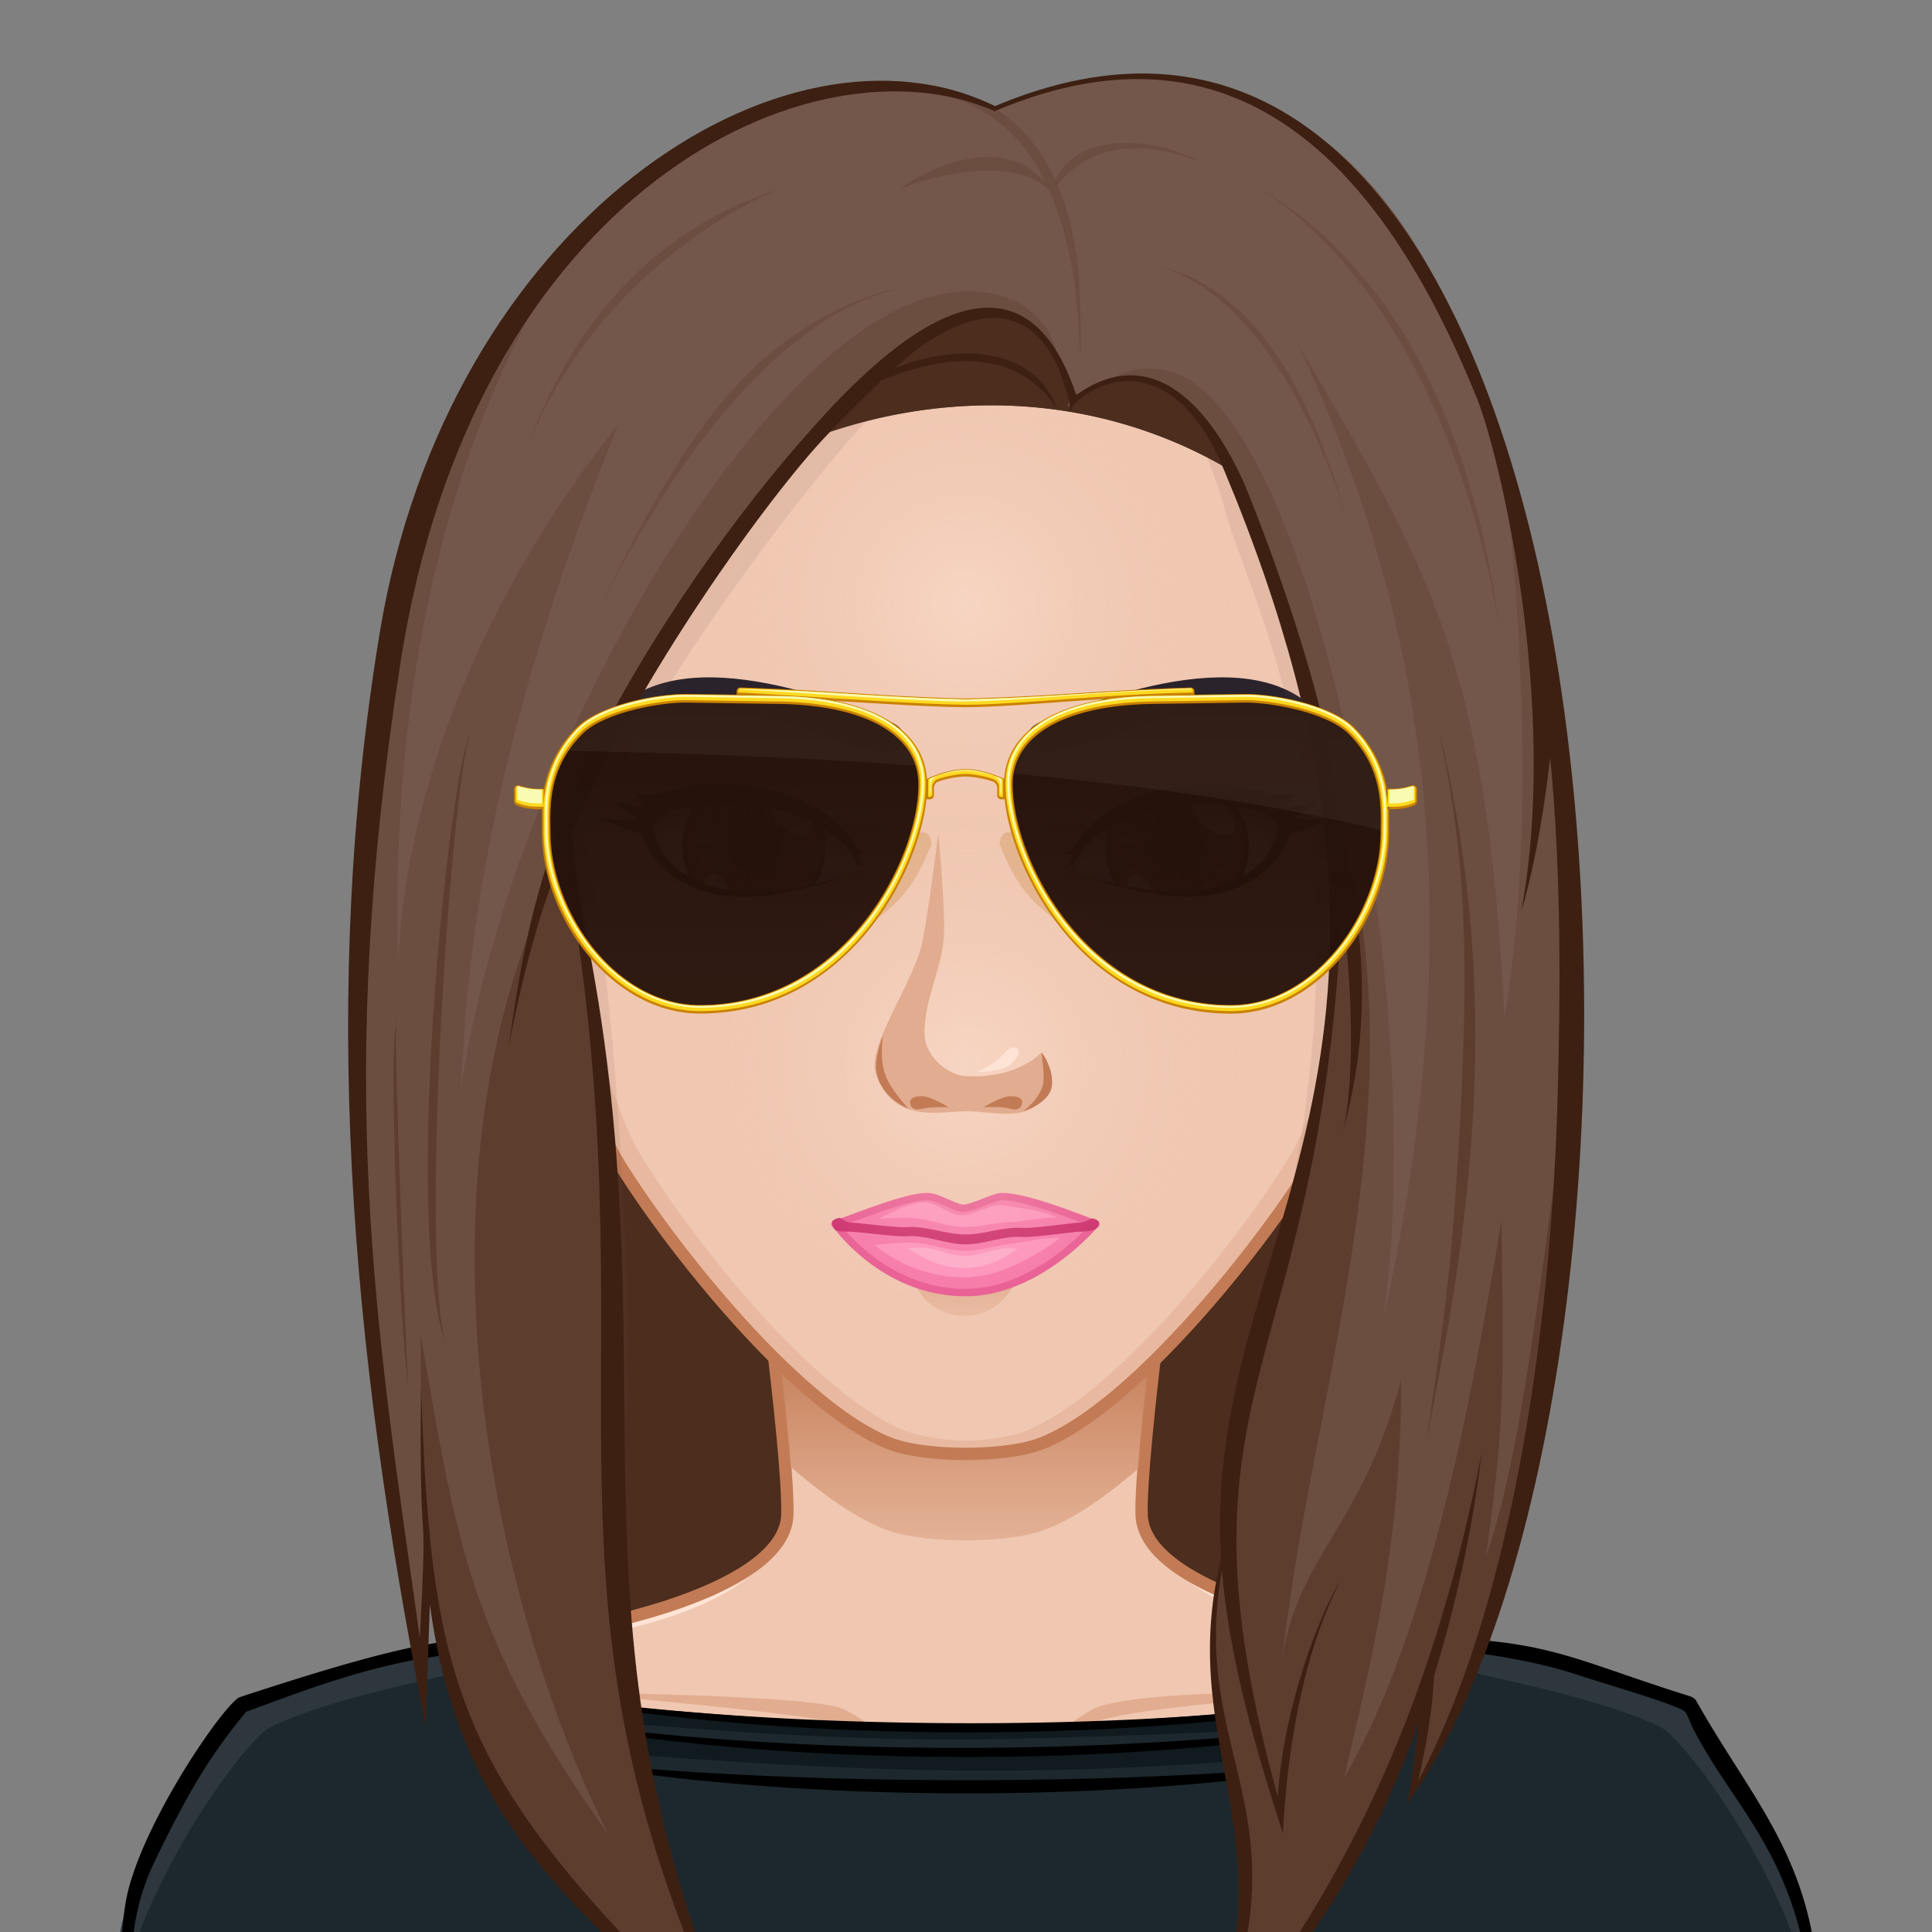 <svg xmlns="http://www.w3.org/2000/svg" width="800" height="800" overflow="hidden"><rect width="100%" height="100%" fill="#808080" stroke="none"/><path d="M597.325 426.653c-2.696 109.22-17.208 349.97-190.842 348.733-262.364-1.874-199.003-236.253-201.608-348.733-3.753-162.045 87.857-293.494 196.225-293.494 108.371.004 200.227 131.459 196.225 293.494z" fill="#4c2d1e"/><path d="M708.727 735.945c-20.427-34.537-45.812-40.708-66.735-47.382-21.499-6.854-65.777-10.805-89.927-15.64-23.324-4.668-78.72-19.683-79.352-45.86-.653-27.424 14.589-136.305 14.589-136.305H311.427s15.256 108.878 14.6 136.306c-.626 26.176-56.033 41.19-79.36 45.859-24.154 4.835-68.425 8.786-89.923 15.64-20.93 6.674-46.322 12.842-66.749 47.382-12.39 20.944-20.427 54.852-20.427 92.252h659.6c-.004-37.4-8.028-71.308-20.441-92.252z" fill="#f0c7b1"/><path d="M472.713 627.067c8.483 37.159 61.76 46.573 89.396 52.105 74.49 14.889 114.824 17.456 143.81 66.433 9.87 16.714 18.56 53.937 20.27 82.12 6.24.99 1.806-59.269-17.462-91.78-33.123-56.004-98.903-51.459-156.662-63.019-23.324-4.668-78.72-19.682-79.352-45.859zm-145.806 0c-.632 26.177-56.029 41.191-79.353 45.86-57.759 11.56-123.538 7.014-156.661 63.018-19.268 32.514-23.702 92.77-17.463 91.78 1.71-28.183 10.401-65.406 20.271-82.12 28.982-48.977 69.32-51.544 143.81-66.433 27.635-5.532 80.913-14.95 89.396-52.105z" fill="#ffe4d6"/><path d="M233.91 700.745s97.38 1.017 113.808 6.41c7.868 2.576 28.465 19.151 28.465 19.151s-22.29-10.778-29.437-12.777c-16.602-4.638-112.836-12.784-112.836-12.784zm165.203 35.652c6.98-.139 26.816-12.916 26.816-12.916s-18.952 7-24.963 7.344c-5.07.292-21.645-4.21-21.645-4.21s14.07 9.895 19.792 9.782zm58.524-24.622c22.95-6.182 101.272-10.982 101.272-10.982s-80.89-1.755-103.734 5.865c-7.656 2.556-25.71 17.544-25.71 17.544s20.617-10.398 28.172-12.427z" fill="#e1ac8f"/><path d="M708.727 735.945c-33.12-56.001-99.015-51.482-156.662-63.019-23.324-4.668-78.72-19.682-79.352-45.859-.653-27.424 14.589-136.306 14.589-136.306H311.427s15.256 108.878 14.6 136.306c-.626 26.177-56.033 41.191-79.36 45.86-24.154 4.834-68.425 8.785-89.923 15.64-20.93 6.673-46.322 12.841-66.749 47.382-12.39 20.944-20.427 54.852-20.427 92.252h659.6c-.004-37.404-8.028-71.312-20.441-92.256z" fill="none" stroke="#c27b55" stroke-width="5.1"/><path d="M90.469 169.769c4.474 1.646 14.594 1.646 19.067 0 3.511-1.291 7.479-4.019 11.489-7.484.785-10.522 3.279-28.936 3.919-33.578a186.78 186.78 0 00-3.428-.303H78.609c-1.305.103-2.578.216-3.811.339.643 4.663 3.096 22.765 3.899 33.297 4.107 3.582 8.178 6.407 11.772 7.729z" fill="url(#SvgjsLinearGradient7402)" transform="matrix(3.4 0 0 3.4 59.81 56.401)"/><path d="M378.012 832.594c-29.348 0-62.954-.487-102.737-1.486-17.816-.452-35.292-.67-53.425-.67-27.478 0-51.139.496-74.02.98-19.109.4-37.16.778-54.676.778-14.284 0-27.112-.255-39.212-.782l-2.081-.089-.078-.955c-1.87-21.342-1.119-38.083 2.233-49.759 9.313-32.538 40.049-75.551 45.387-77.534 58.36-18.982 75.143-19.896 90.681-23.153 6.08-.293 12.366-.599 20.676-1.993 5.96-1.037 11.872-3.458 17.591-5.797 7.028-2.876 13.665-5.593 19.84-5.593 2.012 0 3.838.286 5.585.87.721.262 1.452.562 2.15.96l-.082.407.088.674c1.629 14.29 3.308 26.424 4.787 37.13l.038.27.275.05c40.066 3.424 89.437 7.681 139.026 7.681 50.905 0 98.82-4.267 138.577-7.85l.269-.024.037-.269c1.435-10.217 3.104-22.324 4.76-36.764l.207-1.768c.497-.126 1.187-.428 1.938-.666 1.66-.555 3.39-.823 5.294-.823 5.787 0 12.159 2.557 18.908 5.26 5.565 2.23 11.322 4.542 17.452 5.77 4.151.84 8.452 1.016 12.614 1.186 1.095.048 2.193.088 3.28.146 37.57 5.508 42.42 6.158 93.93 23.164.312.13.696.262 1.114.405 1.292.442 3.06 1.047 3.547 1.928 5.497 9.737 11.009 18.42 16.34 26.822 17.442 27.476 32.504 51.211 34.486 93.595.027.374.051.69.065 1.003h-2.645c-136.082.048-202.997 2.452-256.768 4.383-37.482 1.35-69.836 2.513-115.45 2.513z" fill="#1d282e"/><path d="M752.859 825.705c-1.007 0-2.074 0-3.08.004-11.455-51.198-52.347-105.632-61.98-110.429-33.85-16.85-103.196-25.157-137.675-38.746-2.523 43.57-10.557 67.078-15.882 117.888-4.614-26.197 7.195-105.454 9.17-122.366l.486-4.141c5.74-1.466 7.17-3.832 26.14 3.767 15.259 6.12 19.114 6.545 30.066 6.956 46.634 1.748 54.172 11.587 97.209 23.307 6.875 1.874.279-3.509 21.002 29.155 17.697 27.887 32.718 51.663 34.544 94.605zm-706.098 0c1.006 0 2.074 0 3.08.004 11.455-51.198 52.347-105.632 61.979-110.429 33.85-16.85 102.87-25.157 137.35-38.746 2.522 43.57 10.883 67.078 16.207 117.888 4.614-26.197-7.194-105.454-9.17-122.366-.091-.792-.486-4.141-.486-4.141-5.739-1.466-7.17-3.832-26.139 3.767-15.26 6.12-19.115 6.51-30.066 6.956-40.032 6.375-46.366 7.399-97.21 23.307-6.582 2.734-.278-3.509-21.001 29.155-17.697 27.887-32.718 51.663-34.544 94.605z" fill="#2d373d"/><path d="M400.051 720.39c-48.95 0-97.818-3.206-137.598-6.548-.35-4.413.007 1.207-1.53-5.6l.446.065c42.316 5.681 90.378 8.687 138.985 8.687h.013c49.542 0 97.223-3.04 137.908-8.786l.448-.068-.068.452c-.414 2.819-.778 3.846-1.118 6.494-41.613 3.424-134.086 5.304-137.486 5.304zm136.116 6.851a580.1 580.1 0 011.064-8.286l.064-.445-.445.065c-40.405 5.64-87.625 8.622-136.564 8.622-48.008 0-95.554-2.944-137.49-8.524l-.441-.058.06.442c.354 2.584.677 5.11.983 7.61 90.923 6.626 164.183 10.278 272.769.574z" fill="#101a1f"/><path d="M753.134 824.685c-2.584-55.287-27.166-78.574-50.864-120.567-.714-1.292-3.464-2.05-4.828-2.479-42.126-13.29-54.094-21.114-94.044-23.188-5.27-.272-10.642-.272-15.844-1.326-16.078-3.23-30.09-14.11-41.82-10.2-.748.238-1.462.544-2.176.952-.071.612-.136 1.19-.207 1.768-1.629 14.212-3.264 26.112-4.757 36.758-83.16 10.026-196.897 8.969-277.542.17-1.496-10.816-3.162-22.852-4.794-37.166-.068-.442-.102-.884-.17-1.326-.714-.408-1.462-.714-2.21-.986-12.58-4.216-27.744 6.464-43.18 9.15-28.648 4.984-29.954-.293-111.417 26.516-5.678 2.108-36.516 46.036-45.594 77.758-3.944 13.736-3.774 32.436-2.244 49.878.034.442.068.85.102 1.258.816.034 1.598.068 2.38.099 63.07 2.757 121.957-2.819 221.34-.306 211.241 5.307 186.353-5.304 474.945-5.406h2.992c0-.473-.034-.915-.068-1.357zM538.322 708.541a514.452 514.452 0 00-1.122 8.194c-89.746 9.34-188.856 9.34-274.72.17-.374-2.686-.748-5.443-1.156-8.265 91.392 12.274 199.07 10.914 276.998-.099zm-3.06 23.423c-80.444 6.97-190.328 6.766-270.878.136a549.65 549.65 0 00-1.632-13.09c90.542 12.036 196.724 10.706 274.142-.102a572.41 572.41 0 00-1.632 13.056zm111.966 90.576c-22.236.238-44.51.445-66.746.714-49.092.581-137.118 5.137-169.354 5.171-146.71.306-114.036-1.394-179.588-1.666-65.347-.136-118.693 5.202-177.65 3.706-.34-25.058 1.7-42.058 10.03-59.428 11.357-23.494 21.149-41.994 37.775-61.948.476-.544 1.36-.68 2.006-.922 17.476-6.46 38.114-14.348 60.69-19.346 27.743-6.154 43.01-3.77 60.757-11.764 11.73-5.27 20.672-10.842 28.73-8.534.204 14.382 1.088 26.146 2.312 37.638.068.612.136 1.19.204 1.802.306 2.822.646 5.64 1.02 8.5.068.643.136 1.255.204 1.87.544 4.352 1.122 8.735 1.7 13.362.102.646.204 1.292.272 1.972 2.04 16.048 4.216 34.646 5.78 60.758 1.938-24.378 1.224-41.82-.714-60.078 89.386 11.628 193.664 10.37 270.372-.102-2.044 18.36-2.724 35.666-.782 60.18 1.564-25.67 3.808-44.407 5.882-60.894.068-.68.17-1.36.234-2.006.578-4.59 1.156-8.976 1.7-13.328.072-.646.136-1.292.208-1.938.34-2.822.68-5.644.948-8.466.102-.612.174-1.22.208-1.836 1.224-11.454 2.108-23.256 2.278-37.264 13.158-3.978 28.288 11.53 48.45 13.672 19.89 2.142 40.256 4.954 59.398 11.247 14.11 4.62 38.114 11.43 43.829 14.865 1.156.714 2.618 5.066 3.264 6.43 16.558 33.013 42.293 51.506 49.368 109.683-84.8-2.118-86.605-2.22-102.785-2.05z"/><path d="M543.439 481.548c-22.424 36.498-75.307 102.068-112.503 116.318-14.604 5.595-47.635 5.595-62.235 0-37.197-14.25-90.073-79.82-112.5-116.318-22.042-35.866-48.477-162.498-48.513-162.678-4.243-16.697-6.515-34.218-6.541-52.288-.173-113.792 88.63-206.155 198.36-206.332 109.738-.177 198.82 91.89 198.983 205.679.029 18.07-2.184 35.601-6.372 52.312-.055.177-26.562 127.301-48.679 163.307z" fill="#f0c7b1"/><path d="M432.946 63.15c88.108 21.211 153.725 103.125 153.578 200.937-.03 18.067-2.298 35.594-6.541 52.288-.04.18-24.079 126.818-46.12 162.678-22.43 36.491-72.915 99.572-110.108 113.822-4.818 1.85-16.408 3.712-23.938 3.712-7.53 0-19.118-1.862-23.935-3.712-37.197-14.25-87.681-77.33-110.108-113.822-22.042-35.863-46.084-162.498-46.12-162.678-4.243-16.694-6.515-34.218-6.541-52.288-.147-97.809 65.462-179.726 153.577-200.937-94.078 16.38-165.7 101.238-165.546 203.428.026 18.068 2.297 35.591 6.54 52.289.04.18 26.472 126.815 48.513 162.677 22.427 36.495 75.307 102.065 112.5 116.318 7.309 2.801 19.222 4.198 31.13 4.188 11.9.003 23.8-1.387 31.105-4.188 37.197-14.25 90.074-79.82 112.504-116.318 22.041-35.866 48.477-162.497 48.51-162.677 4.242-16.698 6.514-34.218 6.54-52.289.16-102.19-71.462-187.047-165.54-203.428z" fill="#e8b9a0"/><path d="M144.004 125.052c-6.87 10.737-23.072 30.026-34.468 34.218-4.474 1.646-14.594 1.646-19.067 0-11.396-4.192-27.596-23.481-34.467-34.218-6.753-10.551-14.852-47.803-14.863-47.856a60.396 60.396 0 01-2.004-15.382C39.082 28.339 66.289 1.168 99.907 1.116c33.621-.052 60.913 27.032 60.963 60.506a60.457 60.457 0 01-1.952 15.389c-.017.052-8.138 37.449-14.914 48.041z" fill="none" stroke="#c27b55" stroke-width="1.5" transform="matrix(3.264 0 0 3.399 73.41 56.456)"/><path d="M100.002 141.248c-4.158 0-5.133-3.404-5.133-3.404 5.5 2.12 10.267-.146 10.267-.146s-1.477 3.55-5.134 3.55z" fill="url(#SvgjsLinearGradient6987)" transform="matrix(4.08 0 0 4.08 -8.193 -31.454)"/><path d="M345.963 506.861c11.245-3.88 28.45-10.983 37.398-11.379 4.622-.212 9.592 3.55 14.582 4.753 3.472.84 13.317-4.716 16.85-4.753 9.27-.098 28.805 7.5 38.768 11.38.551.22 0 0 0 0s-23.619 28.368-53.795 28.368c-34.157.004-53.803-28.369-53.803-28.369s-.559.2 0 0z" fill="#f771a9" stroke="#e85391" stroke-width="3.06"/><path d="M455.054 506.029c-.195-.67-1.966-1.497-2.664-1.465-1.269.07-2.742 1.616-5.357 1.673-3.027.073-19.09 2.489-23.403 2.203-8.686-.58-15.602 2.718-23.86 2.718-8.262 0-15.781-3.6-24.463-3.016-4.313.294-19.776-1.827-22.812-1.905-2.623-.061-3.639-1.677-4.757-1.893-.783-.147-2.705.677-3.088 1.379-.339.608.375 2.734.852 3.24 1.163 1.211 4.635.987 6.928 1.044 3.17.07 18.674 2.195 23.052 1.901 8.49-.575 16.06 3.354 24.284 3.354s15.198-3.627 23.689-3.052c4.37.29 20.461-2.138 23.635-2.203 2.297-.057 5.574-.249 6.749-1.191.554-.441 1.415-2.102 1.215-2.787z" fill="#c92066"/><path d="M399.762 528.942c-13.75 0-27.111-4.704-37.703-13.484 5.333-.294 10.82-1.13 16.16-.898 6.582.286 12.828 2.885 19.405 3.317 7.108.474 13.701-1.987 20.661-2.831 5.802-.694 14.95-2.75 20.772-2.538-10.412 7.98-26.014 16.434-39.295 16.434zm18.658-22.9c5.361-.152 13.93-2.171 19.274-1.784-5.732-3.096-14.92-3.84-21.391-5.088-5.574-1.085-11.171 3.228-16.65 3.95-6.178.812-10.813-5.055-16.806-5.255-6.5.07-13.191 4.043-18.907 6.732 5.239-.139 10.636-.718 15.855-.05 6.389.813 12.521 3.334 18.992 3.55 6.622.229 13.011-1.88 19.633-2.056z" fill="#ff8ebd"/><path d="M399.566 525.058c-8.278 0-16.348-2.864-23.284-8.168 1.55-.155 3.117-.273 4.623-.273.477 0 .954.016 1.432.044 2.484.131 4.932.845 7.531 1.604 2.522.726 5.125 1.48 7.846 1.713a21.26 21.26 0 001.612.062c3.341 0 6.511-.833 9.58-1.632 1.946-.51 3.786-.992 5.679-1.277 1.032-.164 2.15-.241 3.415-.241 1.093 0 2.22.061 3.337.147-5.773 4.288-13.247 8.021-21.77 8.021z" fill="#ffa8cc"/><path d="M61.952 84.523c-.506-2.285 5.191-3.973 12.711-3.051 7.518.923 12.738 5.524 12.052 7.844-.38 1.286-10.639 3.245-14.253 2.847-3.664-.405-9.288-2.123-10.51-7.64z" fill="url(#SvgjsRadialGradient7345)" transform="matrix(3.4 0 0 3.4 59.81 56.401)"/><path d="M341.16 350.505c0 15.956-12.94 28.893-28.9 28.893s-28.9-12.937-28.9-28.893c0-15.97 12.94-28.907 28.9-28.907s28.9 12.937 28.9 28.907z" fill="#4d3623" stroke="#1f1105" stroke-width="1.7"/><path d="M295.457 364.013c4.22-.35.483-1.476.483-1.476-2.084-1.125-6.011-2.852-6.011-4.44 0-4.968 6.806-6.253-.164-8.215-7.242-6.647 5.62-6.507 5.525-6.732-4.695-11.444 1.439-5.16 4.023-8.54 9.574-12.52 2.669 1.285 7.867 0 1.884-.463-3.757-7.375.163-6.406 2.595.636 3.186 2.791 3.186 2.791 1.894-.37 4.855-3.284 4.855-3.284 3.608 1.088 6.14 6.212 5.026 5.253 1.774-.214 4.256-1.064 6.194-1.642 0 0 .34-1.15.667-.16 4.42 12.818 15.817 11.9 2.693 15.603 0 0-.847 0 1.842 2.131 13.053 10.425-10.125 7.198 2.17 11.992.5-.496-7.368 4.651-7.368 6.076 0 2.414-5.022 8.758-9.374 6.26-2.428-1.388-2.798 2.89-4.226.914-2.798-3.87-8.388-.167-6.32-3.723 3.052-2.506-3.15.982-4.353.982-3.985 0 5.216-13.402 18.755-3.444 3.96 2.9-4.162-6.902 3.012-6.902.717.235.503-2.512.503-3.284-3.733-.731 6.695-.017 6.695-6.08.656.133 2.451-1.682-7.875 0 0 0-.33-3.613-.163-4.27.53-2.108 5.848-1.434 4.352-3.614-.003-.003-3.849-7.725-3.849-7.725-12.393-1.992-5.31-3.236-13.059-1.642-.367 1.82-16.595 9.558-16.079 13.145.483 3.383 10.19 4.515 1.003 10.509 13.764 26.374-10.169-.585-.173 5.923z" fill="#5c4633"/><path d="M312.26 325.212l.826 21.158 8.85-19.23-7.337 19.856 15.545-14.379-14.379 15.538 19.863-7.334-19.227 8.854 21.155.823-21.155.823 19.227 8.853-19.863-7.334 14.379 15.538L314.599 354l7.337 19.856-8.85-19.23-.826 21.16-.826-21.157-8.854 19.23 7.33-19.856-15.538 14.379 14.379-15.538-19.863 7.334 19.227-8.854-21.144-.823 21.144-.823-19.227-8.853 19.863 7.334-14.379-15.538 15.538 14.378-7.33-19.856 8.854 19.23.826-21.161z" fill="#4d3623" stroke="#3e2816" stroke-width="1.7"/><path d="M316.095 331.556l-2.598 15.97 9.548-13.06-8.504 13.76 13.821-8.418-13.12 9.462 15.986-2.482-15.748 3.713 15.728 3.825-15.977-2.59 13.063 9.547-13.77-8.5 8.419 13.817-9.463-13.124 2.482 15.987-3.712-15.749-3.829 15.725 2.598-15.97-9.558 13.06 8.514-13.763-13.818 8.418 13.124-9.462-15.986 2.482 15.745-3.716-15.725-3.825 15.97 2.587-13.063-9.547 13.77 8.5-8.415-13.818 9.459 13.124-2.482-15.983 3.723 15.749 3.818-15.719z" fill="#4d3623" stroke="#2e1b0c" stroke-width="1.7"/><path d="M323.099 350.501c0 5.988-4.855 10.836-10.84 10.836s-10.835-4.852-10.835-10.836 4.855-10.84 10.84-10.84 10.835 4.853 10.835 10.84z" opacity=".9"/><path d="M300.88 371.268c-1.595 1.595-4.746 1.034-7.035-1.258-2.291-2.288-2.856-5.44-1.258-7.034 1.595-1.595 4.747-1.034 7.035 1.258s2.856 5.436 1.258 7.034z" fill="#fff" opacity=".7"/><path d="M335.41 344.81c-2.386 2.39-8.173.482-12.92-4.267-4.746-4.747-6.657-10.53-4.267-12.92 2.39-2.39 8.174-.483 12.92 4.267 4.747 4.746 6.654 10.533 4.267 12.92z" fill="#fff" opacity=".9"/><path d="M248.51 355.601c0 46.944 27.404 84.997 61.2 84.997s61.2-38.053 61.2-84.997c0-46.947-27.404-85-61.2-85s-61.2 38.053-61.2 85zm21.937-11.822c-1.72-7.769 17.649-13.508 43.217-10.373 25.561 3.138 43.31 18.782 40.977 26.67-1.292 4.372-36.173 11.032-48.46 9.68-12.458-1.378-31.58-7.219-35.734-25.977z" fill="#f0c7b1"/><path d="M72.462 92.163c3.614.398 13.873-1.561 14.253-2.847.687-2.32-4.534-6.921-12.052-7.844-6.46-.792-11.563.345-12.556 2.128.898-6.4 7.7-11.397 15.987-11.434 8.911-.037 16.148 5.676 16.172 12.765.021 7.088-7.185 12.862-16.095 12.902-8.913.037-16.149-5.676-16.173-12.764 0-.105.016-.208.019-.313 1.331 5.327 6.835 7.008 10.445 7.407z" fill="url(#SvgjsRadialGradient7368)" transform="matrix(3.4 0 0 3.4 59.81 56.401)"/><path d="M61.952 84.523c-.506-2.285 5.191-3.973 12.711-3.051 7.518.923 12.738 5.524 12.052 7.844-.38 1.286-10.639 3.245-14.253 2.847-3.664-.405-9.288-2.123-10.51-7.64z" fill="url(#SvgjsRadialGradient7373)" transform="matrix(3.4 0 0 3.4 59.81 56.401)"/><path d="M271.796 326.419c14.308-6.725 31.79-7.344 47.05-3.417 8.173 1.907 16.88 4.369 24.014 8.97 6.613 3.858 11.985 8.5 17.007 14.245-4.563-5.783-9.429-10.601-15.719-14.518-7.738-4.814-16.214-7.8-25.037-9.914-15.596-3.829-33.058-2.958-47.315 4.634z" fill="#c27b55"/><path d="M254.691 331.706s7.915 2.995 12.223 2.108c-1.326-1.56-3.726-5.454-3.726-5.454s6.3 1.874 10.713.11c2.992-1.198 13.821-3.4 18.55-3.625 5.736-.28 17.249.425 22.9 1.441 11.471 2.068 30.548 8.942 39.705 24.426.867 1.945 4.783 3.131 4.783 3.131s-3.468-.73-3.906.143c-.959 1.908 4.413 6.855 5.086 7.47-.547-.493-4.382-3.86-5.855-3.288-.207.075-.465 1.32-.527 1.639 1.02-8.248-16.449-22.936-40.976-25.854-25.568-3.04-44.938 2.527-43.218 10.058 4.155 18.183 23.277 23.844 35.734 25.176 8.589.922 28.213-1.961 39.695-5.225l3.438-1.078c-6.797 3.43-25.582 7.463-33.208 8.17-2.53.238-7.616.354-10.153.29-20.226-.538-34.544-10.81-39.878-24.685-.425-1.115-1.68-2.104-2.85-2.366-5.453-1.228-17.326-6.158-17.326-6.158 7.888 1.228 11.842 2.292 18.037.2-6.048-2.263-9.241-6.63-9.241-6.63z"/><path d="M138.048 84.523c.506-2.285-5.191-3.973-12.711-3.051-7.518.923-12.738 5.524-12.052 7.844.38 1.286 10.639 3.245 14.253 2.847 3.664-.405 9.288-2.123 10.51-7.64z" fill="url(#SvgjsRadialGradient7352)" transform="matrix(3.4 0 0 3.4 59.81 56.401)"/><path d="M516.26 350.505c0 15.952-12.94 28.893-28.9 28.893s-28.9-12.94-28.9-28.893c0-15.97 12.94-28.907 28.9-28.907s28.9 12.937 28.9 28.907z" fill="#4d3623" stroke="#1f1105" stroke-width="1.7"/><path d="M470.56 364.013c4.216-.35.483-1.476.483-1.476-2.084-1.122-6.011-2.85-6.011-4.437 0-4.967 6.807-6.256-.163-8.214-7.246-6.65 5.617-6.511 5.525-6.736-4.7-11.444 1.438-5.16 4.019-8.54 9.574-12.52 2.669 1.285 7.867 0 1.887-.463-3.753-7.375.163-6.406 2.595.632 3.19 2.791 3.19 2.791 1.893-.37 4.855-3.284 4.855-3.284 3.607 1.088 6.14 6.215 5.025 5.256 1.771-.214 4.257-1.064 6.191-1.642 0 0 .34-1.15.667-.156 4.42 12.818 15.816 11.896 2.69 15.602 0 0-.848 0 1.842 2.132 13.056 10.421-10.125 7.198 2.17 11.992.502-.5-7.369 4.648-7.369 6.072 0 2.418-5.021 8.759-9.373 6.263-2.428-1.39-2.795 2.89-4.227.915-2.798-3.87-8.39-.167-6.32-3.723 3.053-2.506-3.149.979-4.352.979-3.985 0 5.215-13.403 18.754-3.444 3.961 2.903-4.165-6.899 3.012-6.899.721.235.504-2.512.504-3.288-3.73-.727 6.698-.013 6.698-6.075.656.129 2.451-1.687-7.875 0 0 0-.33-3.618-.163-4.27.53-2.105 5.851-1.436 4.352-3.615-.003-.003-3.852-7.721-3.852-7.721-12.393-1.996-5.31-3.24-13.056-1.643-.367 1.82-16.595 9.558-16.079 13.145.483 3.38 10.187 4.515 1.003 10.513 13.764 26.36-10.17-.599-.17 5.909z" fill="#5c4633"/><path d="M487.36 325.212l.823 21.155 8.853-19.23-7.337 19.855 15.541-14.375-14.378 15.538 19.862-7.334-19.226 8.854 21.154.823-21.154.823 19.226 8.853-19.862-7.334 14.378 15.538-15.541-14.375 7.337 19.856-8.853-19.23-.823 21.158-.823-21.155-8.857 19.23 7.334-19.855-15.538 14.375 14.378-15.538-19.862 7.334 19.223-8.854-21.144-.823 21.144-.823-19.223-8.853 19.862 7.334-14.378-15.538 15.538 14.375-7.334-19.856 8.857 19.23.823-21.158z" fill="#4d3623" stroke="#3e2816" stroke-width="1.7"/><path d="M491.195 331.556l-2.598 15.97 9.548-13.06-8.504 13.76 13.818-8.414-13.12 9.458 15.986-2.482-15.749 3.717 15.728 3.825-15.976-2.591 13.066 9.547-13.77-8.5 8.419 13.814-9.463-13.124 2.482 15.987-3.712-15.749-3.829 15.725 2.598-15.97-9.561 13.06 8.517-13.76-13.821 8.415 13.124-9.459-15.987 2.482 15.746-3.72-15.722-3.821 15.966 2.587-13.062-9.547 13.77 8.504-8.419-13.815 9.459 13.124-2.482-15.986 3.723 15.748 3.825-15.725z" fill="#4d3623" stroke="#2e1b0c" stroke-width="1.7"/><path d="M498.199 350.501c0 5.988-4.855 10.836-10.84 10.836s-10.838-4.848-10.838-10.836c0-5.984 4.855-10.84 10.839-10.84s10.839 4.853 10.839 10.84z" opacity=".9"/><path d="M475.98 371.268c-1.598 1.595-4.746 1.034-7.035-1.254-2.291-2.289-2.856-5.444-1.254-7.038 1.594-1.598 4.743-1.034 7.03 1.254 2.29 2.292 2.854 5.444 1.259 7.038z" fill="#fff" opacity=".7"/><path d="M510.51 344.81c-2.387 2.39-8.17.482-12.92-4.264-4.746-4.746-6.653-10.533-4.27-12.92 2.39-2.39 8.177-.483 12.92 4.264 4.746 4.746 6.66 10.533 4.27 12.92z" fill="#fff" opacity=".9"/><path d="M489.91 270.601c-33.796 0-61.2 38.053-61.2 85 0 46.944 27.404 84.997 61.2 84.997s61.2-38.053 61.2-84.997c0-46.947-27.404-85-61.2-85zm3.529 99.154c-12.288 1.353-47.168-5.307-48.46-9.68-2.336-7.887 15.415-23.53 40.977-26.67 25.567-3.134 44.937 2.609 43.217 10.374-4.155 18.758-23.277 24.6-35.734 25.976z" fill="#f0c7b1"/><path d="M127.538 92.163c-3.614.398-13.873-1.561-14.253-2.847-.687-2.32 4.534-6.921 12.052-7.844 6.46-.792 11.563.345 12.556 2.128-.898-6.4-7.7-11.397-15.987-11.434-8.911-.037-16.148 5.676-16.172 12.765-.021 7.088 7.185 12.862 16.095 12.902 8.913.037 16.149-5.676 16.173-12.764 0-.105-.016-.208-.019-.313-1.331 5.327-6.835 7.008-10.445 7.407z" fill="url(#SvgjsRadialGradient7388)" transform="matrix(3.4 0 0 3.4 59.81 56.401)"/><path d="M138.048 84.523c.506-2.285-5.191-3.973-12.711-3.051-7.518.923-12.738 5.524-12.052 7.844.38 1.286 10.639 3.245 14.253 2.847 3.664-.405 9.288-2.123 10.51-7.64z" fill="url(#SvgjsRadialGradient7393)" transform="matrix(3.4 0 0 3.4 59.81 56.401)"/><path d="M527.823 326.419c-14.307-6.725-31.79-7.344-47.05-3.417-8.173 1.907-16.88 4.369-24.013 8.97-6.613 3.858-11.985 8.5-17.007 14.245 4.563-5.783 9.428-10.601 15.718-14.518 7.739-4.814 16.215-7.8 25.038-9.914 15.596-3.829 33.058-2.958 47.314 4.634z" fill="#c27b55"/><path d="M544.928 331.706s-7.915 2.995-12.223 2.108c1.326-1.56 3.727-5.454 3.727-5.454s-6.3 1.874-10.714.11c-2.992-1.198-13.82-3.4-18.55-3.625-5.736-.28-17.248.425-22.899 1.441-11.471 2.068-30.549 8.942-39.705 24.426-.867 1.945-4.784 3.131-4.784 3.131s3.468-.73 3.907.143c.959 1.908-4.413 6.855-5.087 7.47.548-.493 4.383-3.86 5.855-3.288.208.075.466 1.32.527 1.639-1.02-8.248 16.45-22.936 40.977-25.854 25.568-3.04 44.938 2.527 43.217 10.058-4.155 18.183-23.276 23.844-35.734 25.176-8.588.922-28.213-1.961-39.695-5.225l-3.437-1.078c6.797 3.43 25.582 7.463 33.208 8.17 2.53.238 7.616.354 10.152.29 20.227-.538 34.544-10.81 39.879-24.685.425-1.115 1.68-2.104 2.849-2.366 5.453-1.228 17.326-6.158 17.326-6.158-7.888 1.228-11.842 2.292-18.037.2 6.049-2.263 9.241-6.63 9.241-6.63z"/><path d="M140.204 113.007c.035 22.275-17.995 40.365-40.273 40.396-22.274.036-40.361-17.993-40.396-40.272-.034-22.274 17.995-40.361 40.273-40.396 22.275-.034 40.363 17.995 40.396 40.272z" fill="url(#SvgjsRadialGradient2751)" transform="matrix(3.4 0 0 3.4 59.81 56.401)"/><path d="M135 55.999c0 19.329-15.671 35-35 35s-35-15.671-35-35 15.671-35 35-35 35 15.671 35 35z" fill="url(#SvgjsRadialGradient2755)" transform="matrix(3.4 0 0 3.4 59.81 56.401)"/><path d="M244.603 311.388c33.126-51.391 124.07 17.503 129.261-4.05 1.017-4.321-1.383-6.85-5.317-8.473-46.312-18.72-107.607-34.452-123.944 12.523zm310.413 0c-33.126-51.391-124.07 17.503-129.26-4.05-1.017-4.321 1.383-6.85 5.317-8.473 46.311-18.72 107.606-34.452 123.943 12.523z" fill="#2a232b"/><path d="M388.54 345.228s-4.994 39.688-7.232 47.413c-4.923 16.965-22.02 40.762-18.703 51.515 6.636 21.499 26.907 16.04 37.57 15.962 9.864-.079 28.817 5.54 32.709-8.461 1.256-4.52-1.575-15.944-1.575-15.944s-9.439 11.11-31.683 9.878c-6.348-.353-16.676-7.482-16.794-17.535-.153-13.627 6.433-25.119 7.872-38.646 1.085-10.274-2.163-44.182-2.163-44.182z" fill="#e1ac8f"/><path d="M418.397 453.92c3.837 0 4.876 1.164 4.876 2.603 0 1.442-1.196 3.663-4.876 2.606-4.049-1.153-11.114-.625-11.114-.625s7.269-4.584 11.114-4.584zm-36.671 0c-3.845.004-4.877 1.171-4.877 2.617-.004 1.439 1.153 3.51 4.877 2.603 4.105-1.007 11.11-.625 11.11-.625s-7.266-4.58-11.11-4.595zm49.58-18.207s5.315 6.901 4.212 14.191c-1.074 7.08-11.816 10.214-11.816 10.214s7.457-5.412 8.36-11.981c.422-3.078-.756-12.424-.756-12.424zm-65.628-7.09s-3.877 9.653-2.756 15.537c2.039 10.624 13.224 14.865 13.224 14.865s-6.98-7.279-9.46-13.716c-2.718-7.033-1.008-16.686-1.008-16.686z" fill="#c27b55"/><path d="M418.207 440.861c3.724-3.174 4.099-4.984 3.328-6.172-.768-1.193-3.003-1.946-6.12 1.885-3.437 4.212-10.91 7.332-10.91 7.332s9.979.125 13.702-3.045z" fill="#ffe4d6"/><path d="M523.633 538.268c53.895-190.178-9.283-295.006-16.597-327.946-1.505-6.778-9.267-26.09-9.267-26.09-28.91-16.602-45.402-20.26-79.459-20.26-22.913 0-35.199.548-57.466 8.105-23.383 24.243-91.183 111.069-118.79 176.01 13.66 53.933 22.28 231.588 15.775 247.184-50.291 1.693-32.516-438.848-32.516-438.848 17.495 0 336.845-14.145 354.859-14.145 0 .004 19.218 389.596-56.539 395.99z" fill="#6b4e40" opacity=".1"/><path d="M495.85 858.082c24.682-53.957 18.082-90.064 11.698-125.006-4.775-26.134-9.72-53.155-1.309-87.393-2.758-45.68 8.581-83.834 20.586-124.235 22.904-77.096 48.862-164.472-19.701-327.908l-.085-.21-.2-.113c-28.909-16.602-62.195-25.376-96.248-25.376-22.913 0-45.823 3.831-68.09 11.391-23.384 24.244-78.542 99.855-106.149 164.796.8 13.515 2.814 27.864 6.29 45.486 14.166 72.477 14.688 131.587 15.19 188.764.751 85.612 1.47 166.522 50.563 275.436a4463.06 4463.06 0 00-17.616-15.936c-60.808-54.786-100.981-90.982-112.13-173.531l-1.3.071s-1.077 31.437-1.534 44.667c-33.39-170.846-37.363-308.638-17.932-446.847 16.293-115.91 120.36-227.19 203.755-227.19 17.495 0 34.37 3.236 50.15 9.62l.24.095.234-.098c19.858-8.162 39.067-12.302 57.08-12.302 52.633 0 97.607 25.678 130.068 93.552 37.908 79.28 58.086 202.705 53.967 330.162-4.012 124.194-29.944 231.48-69.507 288.031 2.141-11.768 2.83-17.003 4.113-30.28l-1.267-.303c-24.375 68.275-56.28 104.923-87.142 140.364-1.24 1.441-2.487 2.87-3.724 4.293z" fill="#6b4e40"/><path d="M236.695 348.95c.963 12.095 2.889 25.066 5.947 40.567 14.169 72.477 14.688 131.595 15.19 188.764.755 85.612 1.47 166.523 50.563 275.437a4211.09 4211.09 0 00-17.616-15.936c-31.233-28.143-57.009-51.391-76.217-78.524-30.293-61.113-40.386-105.825-40.386-206.247 14.688 82.151 18.497 123.494 77.488 206.226-58.458-118.561-80.797-294.727-14.969-410.287zm409.563 121.709c-6.306 41.672-15.958 133.13-31.014 173.902 8.76-60.933 6.998-79.272 6.528-139.372-13.056 78.184-30.525 171.316-65.28 231.154 12.514-53.59 23.68-98.336 23.68-165.19-16.493 63.455-44.955 73.66-49.792 120.999 12.69-124.126 68.12-255.857 12.54-386.306 19.538 95.453.898 158.375-16.101 215.599-12.009 40.4-23.338 78.558-20.59 124.235-8.401 34.234-3.463 61.259 1.312 87.393 6.385 34.945 12.988 71.049-11.698 125.003 1.237-1.425 2.48-2.852 3.731-4.287 30.861-35.441 62.767-72.09 87.142-140.364l1.267.302c-1.283 13.278-1.972 18.513-4.113 30.281 37.996-54.31 56.878-155.417 62.388-273.35zM195.07 302.682c-7.98 18.434-21.261 211.658-10.719 253.426.15.577-.183-.585-.874-3.1-15.997-53.829 2.37-232.735 11.593-250.326zm-27.01 262.532c.494 5.868 1.052 9.416.97 8.71-.43-1.734-6.365-149.76-4.87-150.641.327-.072.225.06.333.085-3.492.968-.414 97.852 3.568 141.846zm433.518-55.555c-4.778 56.782-17.28 120.57-6.62 64.547 18.726-94.988 23.26-179.467.657-272.925 9.397 46.737 15.634 83.572 5.963 208.378z" fill="#5c3d2e"/><path d="M487.948 155.06c55.122 21.762 104.448 254.948 84.864 390.921 33.146-149.57 24.695-276.245-35.904-404.519 55.383 94.865 78.744 132.264 86.075 280.223 10.836-66.613 9.289-147.422-1.208-237.595-6.551-21.273-14.029-40.843-22.365-58.275-32.454-67.874-77.429-93.552-130.06-93.552-18.021 0-37.22 4.14-57.085 12.302l-.231.098-.239-.095c-15.781-6.384-32.656-9.62-50.15-9.62-41.075 0-88.468 28.126-127.303 69.948-55.11 86.665-72.396 193.407-69.53 294.914 3.264-81.583 42.432-163.167 91.392-224.355-35.904 88.383-62.016 180.164-65.28 275.345 19.584-132.573 115.77-300.04 189.312-326.334 22.521-8.053 50.484-4.372 57.495 21.823 3.878 6.275 5.856 14.023 4.52 22.368 4.593-3.828 9.11-6.676 13.595-8.62 10.899-8.978 22.662-8.703 32.102-4.977z" fill="#73574a"/><path d="M442.252 168.657c3.264-20.396-16.32-39.432-32.64-39.432-26.497 0-52.707 26.45-69.138 52.142a126.74 126.74 0 012.02-2.142c22.267-7.56 45.177-11.39 68.09-11.39 34.06 0 67.337 8.776 96.25 25.375l.195.112.088.211c.176.418.333.816.496 1.23-.884-11.87-13.568-26.11-19.79-30.763-16.313-10.198-29.64-10.953-45.571 4.657z" fill="#4c2d1e"/><path d="M476.866 109.342c47.958 9.807 69.909 64.366 82.775 113.143 2.354 9.209-21.885-98.172-82.775-113.143zm144.253 153.51c-8.555-73.46-37.696-148.384-99.513-184.848 86.62 56.435 100.809 194.482 99.513 184.848zM371.873 119.52c6.26-1.448-40.424 4.15-76.305 51.112-23.384 29.608-44.254 74.737-52.675 92.325 25.848-54.93 71.89-129.442 128.98-143.437zm-51.032-40.663c-52.045 17.462-84.505 56.86-102.18 105.535 34.912-85.945 116.897-110.287 102.18-105.535zm116.185-4.31c-13.568-29.625-40.444-44.358-80.973-39.045 39.716-2.821 66.07 15.501 76.629 39.813-22.287-25.257-62.715 4.015-59.48 2.88 3.192-2.353 45.477-16.117 61.184.655 7.167 15.81 11.084 35.34 12.288 57.653 1.339 29.672 1.156-15.474-.607-28.47-1.495-11.751-4.217-22.269-8.143-31.447 13.072-17.333 37.04-18.723 57.69-9.847l.135-.31c-20.358-10.704-50.047-10.898-58.723 8.118z" fill="#6b4e40"/><path d="M445.646 166.546c17.368-15.073 42.41-12.68 58.88 22.775l1.99 4.487c103.982 247.868-9.06 318.234-.913 451.702-19.934 81.23 34.39 119.2-12.37 216.604 32.022-37.029 67.828-74.856 94.1-148.448-1.4 14.518-2.128 19.587-4.635 33.143C709.518 571.86 683.36-70.196 412.024 43.933c-87.704-42.744-226.73 47.906-254.788 218.1-24.493 148.577-12.609 292.966 19.03 452.653.081-2.247 1.73-50.348 1.73-50.348 12.354 91.462 59.57 125.602 132.322 192.028-83.082-181.918-31.034-282.79-67.043-466.995-2.937-14.889-5.353-29.914-6.332-45.075 27.232-64.053 81.858-139.535 105.754-164.425l3.949-4.113c.323-.323 17.593-17.496 18.376-18.254 26.768-11.048 56.383-13.659 72.921 12.213-9.912-27.167-42.621-27.33-67.662-17.142 27.564-25.308 60.978-34.986 72.431 13.872.336 1.425.268 4.066.268 4.066s1.442-2.903 2.666-3.967zm199.225 291.26c-1.24 42.03-8.294 186.184-57.636 279.662 3.48-15.331 5.745-28.31 6.597-43.515 15.487-50.378 19.107-88.722 19.675-92.121-18.115 93.04-50.686 174.558-112.996 250.084 44.178-101.405-8.62-122.273 5.45-201.681 3.157 37.467 14.007 73.768 25.26 108.948 1.6-33.555 8.268-74.772 23.733-104.393-5.872 8.427-23.053 47.774-25.883 89.096-47.21-171.836 17.443-169.898 26.667-369.37 8.5 71.889-.389 96.677-.389 96.677 18.67-65.165 1.773-110.227-2.696-146.579-5.526-44.925-33.799-116.178-38.038-125.74-15.88-34.568-39.811-56.1-68.969-35.32-27.332-82.12-95.615-1.913-115.738 21.11-29.01 33.195-73.505 95.477-95.344 150.556 0 .034-.033.068-.033.102-15.775 39.83-19.917 70.855-23.892 98.036 7.526-38.708 15-61.942 24.251-84.2.588 11.25 1.86 22.469 3.525 33.55 29.366 195.954-22.254 281.8 65.476 464.959-112.442-108.924-125.223-141.63-129.58-273.917-.778 84.942 3.058 35.737-.458 104.36-18.826-132.853-34.866-229.635-8.16-402.888C195.941 78.99 336.322 12.754 411.897 46.04c98.886-41.978 159.837 20.223 199.756 119.112 9.058 22.45 34.171 126.764 18.279 212.152 0 0 7.164-21.511 11.946-63.568 4.586 46.326 4.39 96.704 2.993 144.07z" fill="#3d2012"/><path d="M436.394 380.49c-10.064-7.99-15.912-14.179-22.474-30.907-.136-1.19.782-3.774 1.768-4.454 1.054-.714 4.046-.782 5.066 0l15.64 35.36zm-73.168 0c10.064-7.99 15.912-14.179 22.44-30.907.136-1.19-.782-3.774-1.768-4.454-1.054-.714-4.046-.782-5.032 0l-15.64 35.36z" fill="#b26801" opacity=".2"/><path d="M132.33 106.33c-17.81 0-27.13-17.83-27.13-27.39 0-6.3 6.57-10.16 17.57-10.32.11 0 11.18-.16 11.34-.16 3.72 0 10.26 1.36 12.85 3.91 4.21 4.15 4.15 8.86 4.11 11.66 0 .24-.01.47-.01.68.01 10-8.18 21.62-18.73 21.62z" fill="url(#SvgjsLinearGradient6703)" transform="matrix(3.4 0 0 3.4 59.81 56.401)"/><path d="M67.67 106.33c17.81 0 27.12-17.83 27.12-27.39 0-6.3-6.57-10.16-17.57-10.32-.11 0-11.18-.16-11.34-.16-3.72 0-10.26 1.36-12.85 3.91-4.21 4.15-4.15 8.86-4.11 11.66 0 .24.01.47.01.68 0 10 8.19 21.62 18.74 21.62z" fill="url(#SvgjsLinearGradient6707)" transform="matrix(3.4 0 0 3.4 59.81 56.401)"/><path d="M573.482 342.103c0 .748-.034 1.462-.034 2.108-45.424-11.322-99.892-18.938-155.55-24.038 3.026-18.7 24.684-29.988 59.33-30.498.374 0 38.012-.544 38.556-.544 12.648 0 34.884 4.624 43.69 13.294 14.348 14.144 14.144 30.124 14.008 39.678zm-251.09-52.428c-.374 0-38.012-.544-38.556-.544-12.648 0-34.884 4.624-43.69 13.294-2.822 2.788-5.066 5.61-6.868 8.466 44.472.714 95.88 2.482 147.832 6.256-4.794-16.864-26.01-26.996-58.718-27.472z" fill="#fff" opacity=".05"/><path d="M586.81 331.733c0 .782-.51 1.496-1.258 1.802-3.842 1.462-6.732 1.632-11.662 1.53v-8.534c3.978.238 6.936-.17 10.71-1.292a1.662 1.662 0 011.53.272c.442.34.68.85.68 1.36v4.862zm-374 0c0 .782.51 1.496 1.258 1.802 3.876 1.462 6.732 1.632 11.662 1.53v-8.534c-3.978.238-6.936-.17-10.71-1.292a1.662 1.662 0 00-1.53.272c-.442.34-.68.85-.68 1.36v4.862zm362.406 4.012c0-12.988-5.202-25.466-14.484-34.578s-32.674-14.008-45.696-13.804l-37.842.544c-35.632.51-61.472 12.852-61.472 36.89v.918c0 29.41 30.294 94.01 94.01 94.01 36.176 0 65.484-39.134 65.484-75.276v-8.704zm-3.536 8.67c0 33.184-27.064 71.74-61.914 71.74-59.364 0-90.44-59.738-90.44-91.358 0-20.332 21.658-32.776 57.97-33.32.544 0 38.012-.544 38.522-.544 12.036 0 34.102 4.556 42.466 12.784 14.994 14.824 13.396 31.994 13.396 40.698zm-347.276 0c0 36.176 29.308 75.276 65.484 75.276 63.716 0 94.01-64.6 94.01-94.01v-.918c0-24.038-25.84-36.346-61.472-36.89l-37.876-.51c-12.988-.204-36.414 4.692-45.696 13.804a48.6 48.6 0 00-14.484 34.578v8.67zm16.966-40.698c8.364-8.228 30.396-12.784 42.432-12.784.51 0 38.012.544 38.522.544 36.312.51 57.97 12.988 57.97 33.32 0 31.62-31.076 91.358-90.44 91.358-34.884 0-61.914-38.556-61.914-71.74 0-8.704-1.598-25.874 13.43-40.698zm158.44 14.756c-8.024 0-16.15 4.114-16.15 4.114v8.398h1.428c.884 0 1.632-.782 1.632-1.734v-2.958c0-1.156.646-2.176 1.632-2.584 2.72-1.122 8.16-2.176 11.458-2.176 3.298.034 8.738 1.054 11.458 2.176.986.408 1.666 1.428 1.666 2.584v2.958c0 .952.714 1.734 1.632 1.734h1.428v-8.364c-.034 0-8.16-4.148-16.184-4.148zm94.792-32.232a1.6 1.6 0 00-.476-1.122 1.565 1.565 0 00-1.122-.442c-36.924 1.122-56.542 3.672-93.194 4.556-36.652-.884-56.27-3.434-93.194-4.556-.408 0-.816.136-1.122.442-.306.306-.476.68-.476 1.122v1.53c9.588.17 74.256 5.1 94.792 5.066 21.284-.034 57.936-4.42 94.792-5.066v-1.53z" fill="#ca8100"/><path d="M574.57 334.045v-7.14c.476.034.952.034 1.394.034 2.958 0 5.542-.408 8.806-1.394h.272c.34 0 .476.068.646.17.272.204.408.51.408.816v4.896c0 .51-.306.986-.816 1.156-3.366 1.258-5.882 1.496-9.35 1.496-.408-.034-.884-.034-1.36-.034zm-350.914 0c-3.468 0-5.984-.238-9.35-1.496a1.25 1.25 0 01-.816-1.156v-4.896a1.019 1.019 0 011.02-1.02c3.604 1.054 6.154 1.428 9.112 1.428.442 0 .918 0 1.394-.034v7.14c-.442.034-.918.034-1.36.034zm286.076 84.626c-65.552 0-93.33-66.776-93.33-93.33v-.918c0-22.1 22.746-35.632 60.826-36.21l38.59-.544c12.852 0 35.462 4.726 44.472 13.634 9.078 8.942 14.28 21.352 14.28 34.102v8.636c-.034 34.544-28.322 74.63-64.838 74.63zm-32.47-128.214c-36.72.544-58.65 13.226-58.65 34 0 32.13 31.314 92.038 91.12 92.038 35.258 0 62.594-38.93 62.594-72.42l.034-2.312c.136-9.384.34-25.058-13.634-38.862-8.5-8.364-30.77-12.988-42.942-12.988-.476 0-38.216.544-38.522.544zM289.888 418.671c-36.516 0-64.804-40.12-64.804-74.596v-8.636c0-12.716 5.202-25.16 14.28-34.102 9.01-8.874 31.62-13.634 44.472-13.634l38.59.544c38.08.544 60.826 14.076 60.826 36.21v.918c-.034 26.554-27.812 93.296-93.364 93.296zm-6.086-128.758c-12.172 0-34.442 4.624-42.942 12.988-14.008 13.804-13.77 29.478-13.634 38.862l.034 2.312c0 33.49 27.336 72.42 62.594 72.42 59.84 0 91.12-59.908 91.12-92.038 0-20.74-21.93-33.456-58.65-34-.272 0-38.012-.544-38.522-.544zm131.478 40.052v-7.276c-1.666-.782-8.636-3.876-15.47-3.876-6.834 0-13.804 3.094-15.47 3.876v7.276h.748c.51 0 .952-.476.952-1.054v-2.958c0-1.428.816-2.686 2.074-3.23 2.788-1.156 8.364-2.21 11.73-2.244 3.332.034 8.942 1.088 11.73 2.244 1.224.51 2.074 1.802 2.074 3.23v2.958c0 .578.408 1.054.952 1.054h.68zm-15.47-38.148c9.86 0 22.882-.952 38.012-2.04 17.17-1.224 36.584-2.652 56.134-3.026v-.85a.929.929 0 00-.272-.646c-.17-.17-.374-.238-.646-.238-17.646.544-31.484 1.428-44.846 2.244-15.028.952-29.24 1.836-48.382 2.312-19.142-.476-33.32-1.36-48.382-2.312-13.362-.85-27.2-1.7-44.88-2.244a.977.977 0 00-.612.238.929.929 0 00-.272.646v.85c4.08.136 14.348.782 27.166 1.598 22.678 1.462 53.72 3.434 66.81 3.434h.17z" fill="#fed922"/><path d="M575.25 332.685v-5.78h.714c3.06 0 5.644-.408 9.01-1.428l.442.34v4.896a.51.51 0 01-.374.51c-3.264 1.224-5.712 1.462-9.112 1.462h-.68zm-351.594 0c-3.4 0-5.848-.238-9.112-1.462a.59.59 0 01-.374-.51v-4.896l.17-.374c3.672 1.054 6.29 1.462 9.316 1.462h.714v5.78h-.714zm286.076 84.626c-65.076 0-92.65-66.266-92.65-92.65v-.918c0-21.692 22.474-34.986 60.146-35.53l38.59-.544c12.716 0 35.088 4.658 43.962 13.43 8.942 8.806 14.076 21.046 14.076 33.626v8.636c0 34.204-28.016 73.95-64.124 73.95zm-32.504-128.214c-37.128.544-59.296 13.498-59.296 34.68 0 32.368 31.518 92.718 91.8 92.718 35.632 0 63.274-39.304 63.274-73.1l.034-2.312c.136-9.486.374-25.364-13.838-39.338-8.602-8.5-31.144-13.192-43.418-13.192-.476 0-38.216.544-38.556.544zm-187.34 128.214c-36.108 0-64.124-39.746-64.124-73.95v-8.636c0-12.546 5.134-24.82 14.076-33.626 8.874-8.772 31.246-13.43 43.996-13.43l38.59.544c37.672.544 60.146 13.838 60.146 35.53v.918c-.034 26.384-27.608 92.65-92.684 92.65zm-6.086-128.758c-12.274 0-34.782 4.692-43.418 13.192-14.212 14.008-13.974 29.886-13.838 39.338l.034 2.312c0 33.796 27.642 73.1 63.274 73.1 60.282 0 91.8-60.35 91.8-92.718 0-21.182-22.168-34.136-59.296-34.68-.306 0-38.012-.544-38.556-.544zM414.6 328.605v-6.154c-2.006-.918-8.5-3.638-14.79-3.638-6.256 0-12.784 2.72-14.79 3.638v6.154h.068c.136 0 .272-.17.272-.374v-2.958c0-1.7.986-3.23 2.482-3.842 2.856-1.19 8.568-2.278 11.968-2.278 3.4.034 9.112 1.122 11.968 2.278 1.496.612 2.482 2.176 2.482 3.842v2.958c0 .238.136.374.272.374h.068zm-14.79-38.148c9.826 0 22.848-.952 37.978-2.04 16.898-1.224 36.04-2.618 55.352-2.992l-.068-.374c-17.612.544-31.382 1.428-44.88 2.278-15.028.952-29.206 1.836-48.416 2.312-19.108-.476-33.32-1.36-48.484-2.312-13.328-.85-27.132-1.7-44.948-2.04v.204c4.454.17 14.246.782 26.554 1.598 22.644 1.462 53.618 3.434 66.776 3.434h.136z" fill="#f8fbb1"/><defs id="SvgjsDefs1001"><radialGradient id="SvgjsRadialGradient2751" cx="100" cy="113" r="40" gradientUnits="userSpaceOnUse" class="svga-on-canvas-facehighlight-gradient-single-0"><stop id="SvgjsStop2752" stop-opacity=".5" stop-color="#ffe4d6" offset="0"/><stop id="SvgjsStop2753" stop-opacity="0" stop-color="#f0c7b1" offset=".9"/></radialGradient><radialGradient id="SvgjsRadialGradient2755" cx="100" cy="57" r="36" gradientUnits="userSpaceOnUse" class="svga-on-canvas-facehighlight-gradient-single-1"><stop id="SvgjsStop2756" stop-opacity=".5" stop-color="#ffe4d6" offset="0"/><stop id="SvgjsStop2757" stop-opacity="0" stop-color="#f0c7b1" offset=".9"/></radialGradient><radialGradient id="SvgjsRadialGradient4351" cx="-558.588" cy="-490.918" r="84.646" gradientTransform="matrix(.096 -.025 .025 .096 140.548 120.358)" gradientUnits="userSpaceOnUse" class="svga-on-canvas-eyesiris-gradient-left-1"><stop id="SvgjsStop4352" stop-opacity=".8" stop-color="#fff" offset="0"/><stop id="SvgjsStop4353" stop-opacity="0" stop-color="#fff" offset="1"/></radialGradient><radialGradient id="SvgjsRadialGradient4355" cx="-565.337" cy="-492.691" r="84.644" gradientTransform="matrix(.099 .001 -.001 .099 130.377 136.353)" gradientUnits="userSpaceOnUse" class="svga-on-canvas-eyesiris-gradient-left-2"><stop id="SvgjsStop4356" stop-opacity=".8" stop-color="#fff" offset="0"/><stop id="SvgjsStop4357" stop-opacity="0" stop-color="#fff" offset="1"/></radialGradient><radialGradient id="SvgjsRadialGradient4374" cx="-578.76" cy="-490.73" r="84.646" gradientTransform="matrix(.096 -.025 .025 .096 192.48 119.84)" gradientUnits="userSpaceOnUse" class="svga-on-canvas-eyesiris-gradient-right-1"><stop id="SvgjsStop4375" stop-opacity=".8" stop-color="#fff" offset="0"/><stop id="SvgjsStop4376" stop-opacity="0" stop-color="#fff" offset="1"/></radialGradient><radialGradient id="SvgjsRadialGradient4378" cx="-584.778" cy="-487.329" r="84.644" gradientTransform="matrix(.099 .001 -.001 .099 182.31 135.839)" gradientUnits="userSpaceOnUse" class="svga-on-canvas-eyesiris-gradient-right-2"><stop id="SvgjsStop4379" stop-opacity=".8" stop-color="#fff" offset="0"/><stop id="SvgjsStop4380" stop-opacity="0" stop-color="#fff" offset="1"/></radialGradient><radialGradient id="SvgjsRadialGradient6517" cx="100" cy="225" r="250" gradientUnits="userSpaceOnUse" class="svga-on-canvas-backs-gradient-single-1"><stop id="SvgjsStop6518" stop-opacity="0" stop-color="#ecf0f1" offset="0"/><stop id="SvgjsStop6519" stop-opacity="1" stop-color="#c6dce2" offset="1"/></radialGradient><radialGradient id="SvgjsRadialGradient7345" cx="129.05" cy="85.956" r="15.117" gradientTransform="scale(-1 1) rotate(5.981 22.869 -1851.746)" gradientUnits="userSpaceOnUse" class="svga-on-canvas-eyesback-gradient-left-0"><stop id="SvgjsStop7346" stop-opacity="1" stop-color="#fff" offset="0"/><stop id="SvgjsStop7347" stop-opacity="1" stop-color="#fcfdfd" offset=".316"/><stop id="SvgjsStop7348" stop-opacity="1" stop-color="#f4f7f8" offset=".505"/><stop id="SvgjsStop7349" stop-opacity="1" stop-color="#e5ecef" offset=".661"/><stop id="SvgjsStop7350" stop-opacity="1" stop-color="#d8e2e7" offset=".76"/></radialGradient><radialGradient id="SvgjsRadialGradient7352" cx="129.049" cy="85.956" r="15.117" gradientTransform="rotate(5.981 122.875 62.424)" gradientUnits="userSpaceOnUse" class="svga-on-canvas-eyesback-gradient-right-0"><stop id="SvgjsStop7353" stop-opacity="1" stop-color="#fff" offset="0"/><stop id="SvgjsStop7354" stop-opacity="1" stop-color="#fcfdfd" offset=".316"/><stop id="SvgjsStop7355" stop-opacity="1" stop-color="#f4f7f8" offset=".505"/><stop id="SvgjsStop7356" stop-opacity="1" stop-color="#e5ecef" offset=".661"/><stop id="SvgjsStop7357" stop-opacity="1" stop-color="#d8e2e7" offset=".76"/></radialGradient><radialGradient id="SvgjsRadialGradient7359" cx="129.05" cy="85.956" r="15.117" gradientTransform="scale(-1 1) rotate(5.981 22.869 -1851.746)" gradientUnits="userSpaceOnUse" class="svga-on-canvas-eyesfront-gradient-left-0"><stop id="SvgjsStop7360" stop-opacity="1" stop-color="#fff" offset="0"/><stop id="SvgjsStop7361" stop-opacity="1" stop-color="#fcfdfd" offset=".316"/><stop id="SvgjsStop7362" stop-opacity="1" stop-color="#f4f7f8" offset=".505"/><stop id="SvgjsStop7363" stop-opacity="1" stop-color="#e5ecef" offset=".661"/><stop id="SvgjsStop7364" stop-opacity="1" stop-color="#d8e2e7" offset=".76"/></radialGradient><radialGradient id="SvgjsRadialGradient7368" cx="121.786" cy="84.496" fx="133.039" fy="84.527" r="16.003" gradientTransform="matrix(1 .021 .017 -.8 -44.952 149.543)" gradientUnits="userSpaceOnUse" class="svga-on-canvas-eyesfront-gradient-left-3"><stop id="SvgjsStop7369" stop-opacity="1" stop-color="#e1ac8f" offset="0"/><stop id="SvgjsStop7370" stop-opacity=".3" stop-color="#e1ac8f" offset=".7"/><stop id="SvgjsStop7371" stop-opacity="0" stop-color="#f0c7b1" offset="1"/></radialGradient><radialGradient id="SvgjsRadialGradient7373" cx="69.124" cy="107.529" r="29.525" gradientTransform="translate(-1.68 1.728) scale(1.034)" gradientUnits="userSpaceOnUse" class="svga-on-canvas-eyesfront-gradient-left-4"><stop id="SvgjsStop7374" stop-opacity="0" stop-color="#000" offset=".95"/><stop id="SvgjsStop7375" stop-opacity=".3" stop-color="#000" offset="1"/></radialGradient><radialGradient id="SvgjsRadialGradient7379" cx="129.049" cy="85.956" r="15.117" gradientTransform="rotate(5.981 122.875 62.424)" gradientUnits="userSpaceOnUse" class="svga-on-canvas-eyesfront-gradient-right-0"><stop id="SvgjsStop7380" stop-opacity="1" stop-color="#fff" offset="0"/><stop id="SvgjsStop7381" stop-opacity="1" stop-color="#fcfdfd" offset=".316"/><stop id="SvgjsStop7382" stop-opacity="1" stop-color="#f4f7f8" offset=".505"/><stop id="SvgjsStop7383" stop-opacity="1" stop-color="#e5ecef" offset=".661"/><stop id="SvgjsStop7384" stop-opacity="1" stop-color="#d8e2e7" offset=".76"/></radialGradient><radialGradient id="SvgjsRadialGradient7388" cx="121.786" cy="84.496" fx="133.039" fy="84.527" r="16.003" gradientTransform="matrix(-1 .021 -.017 -.8 244.952 149.543)" gradientUnits="userSpaceOnUse" class="svga-on-canvas-eyesfront-gradient-right-3"><stop id="SvgjsStop7389" stop-opacity="1" stop-color="#e1ac8f" offset="0"/><stop id="SvgjsStop7390" stop-opacity=".3" stop-color="#e1ac8f" offset=".7"/><stop id="SvgjsStop7391" stop-opacity="0" stop-color="#f0c7b1" offset="1"/></radialGradient><radialGradient id="SvgjsRadialGradient7393" cx="69.124" cy="107.529" r="29.525" gradientTransform="matrix(-1.034 0 0 1.034 201.68 1.728)" gradientUnits="userSpaceOnUse" class="svga-on-canvas-eyesfront-gradient-right-4"><stop id="SvgjsStop7394" stop-opacity="0" stop-color="#000" offset=".95"/><stop id="SvgjsStop7395" stop-opacity=".3" stop-color="#000" offset="1"/></radialGradient><linearGradient id="SvgjsLinearGradient4361" x1="122.283" y1="93.047" x2="123.61" y2="91.466" gradientTransform="translate(-52)" gradientUnits="userSpaceOnUse" class="svga-on-canvas-eyesiris-gradient-left-5"><stop id="SvgjsStop4362" stop-opacity="1" stop-color="#fff" offset="0"/><stop id="SvgjsStop4363" stop-opacity="0" stop-color="#fff" offset="1"/></linearGradient><linearGradient id="SvgjsLinearGradient4365" x1="127" y1="85" x2="125" y2="87" gradientTransform="translate(-50)" gradientUnits="userSpaceOnUse" class="svga-on-canvas-eyesiris-gradient-left-6"><stop id="SvgjsStop4366" stop-opacity="1" stop-color="#fff" offset="0"/><stop id="SvgjsStop4367" stop-opacity="0" stop-color="#fff" offset="1"/></linearGradient><linearGradient id="SvgjsLinearGradient4369" x1="130" y1="81" x2="126" y2="85" gradientTransform="translate(-50)" gradientUnits="userSpaceOnUse" class="svga-on-canvas-eyesiris-gradient-left-7"><stop id="SvgjsStop4370" stop-opacity="1" stop-color="#fff" offset="0"/><stop id="SvgjsStop4371" stop-opacity="0" stop-color="#fff" offset="1"/></linearGradient><linearGradient id="SvgjsLinearGradient4384" x1="120.284" y1="93.047" x2="121.611" y2="91.467" gradientUnits="userSpaceOnUse" class="svga-on-canvas-eyesiris-gradient-right-5"><stop id="SvgjsStop4385" stop-opacity="1" stop-color="#fff" offset="0"/><stop id="SvgjsStop4386" stop-opacity="0" stop-color="#fff" offset="1"/></linearGradient><linearGradient id="SvgjsLinearGradient4388" x1="127" y1="85" x2="125" y2="87" gradientUnits="userSpaceOnUse" class="svga-on-canvas-eyesiris-gradient-right-6"><stop id="SvgjsStop4389" stop-opacity="1" stop-color="#fff" offset="0"/><stop id="SvgjsStop4390" stop-opacity="0" stop-color="#fff" offset="1"/></linearGradient><linearGradient id="SvgjsLinearGradient4392" x1="130" y1="81" x2="126" y2="85" gradientUnits="userSpaceOnUse" class="svga-on-canvas-eyesiris-gradient-right-7"><stop id="SvgjsStop4393" stop-opacity="1" stop-color="#fff" offset="0"/><stop id="SvgjsStop4394" stop-opacity="0" stop-color="#fff" offset="1"/></linearGradient><linearGradient id="SvgjsLinearGradient6691" x1="130" y1="69" x2="130" y2="109" gradientUnits="userSpaceOnUse" class="svga-on-canvas-glasses-gradient-single-0"><stop id="SvgjsStop6692" stop-opacity="1" stop-color="#000" offset="0"/><stop id="SvgjsStop6693" stop-opacity=".8" stop-color="#000" offset="1"/></linearGradient><linearGradient id="SvgjsLinearGradient6703" x1="128" y1="106" x2="128" y2="69" gradientUnits="userSpaceOnUse" class="svga-on-canvas-glasses-gradient-single-1"><stop id="SvgjsStop6704" stop-opacity=".95" stop-color="#26120b" offset="0"/><stop id="SvgjsStop6705" stop-opacity="1" stop-color="#26120b" offset="1"/></linearGradient><linearGradient id="SvgjsLinearGradient6707" x1="72" y1="106" x2="72" y2="69" gradientUnits="userSpaceOnUse" class="svga-on-canvas-glasses-gradient-single-2"><stop id="SvgjsStop6708" stop-opacity=".95" stop-color="#26120b" offset="0"/><stop id="SvgjsStop6709" stop-opacity="1" stop-color="#26120b" offset="1"/></linearGradient><linearGradient id="SvgjsLinearGradient6987" x1="100" y1="141" x2="100" y2="138" gradientUnits="userSpaceOnUse" class="svga-on-canvas-mouth-gradient-single-0"><stop id="SvgjsStop6988" stop-opacity="1" stop-color="#e8b9a0" offset=".1"/><stop id="SvgjsStop6989" stop-opacity="1" stop-color="#e1ac8f" offset="1"/></linearGradient><linearGradient id="SvgjsLinearGradient7402" x1="99.98" y1="171.27" x2="99.98" y2="136.351" gradientUnits="userSpaceOnUse" class="svga-on-canvas-chinshadow-gradient-single-0"><stop id="SvgjsStop7403" stop-opacity=".8" stop-color="#e1ac8f" offset="0"/><stop id="SvgjsStop7404" stop-opacity="1" stop-color="#c27b55" offset=".7"/></linearGradient></defs></svg>